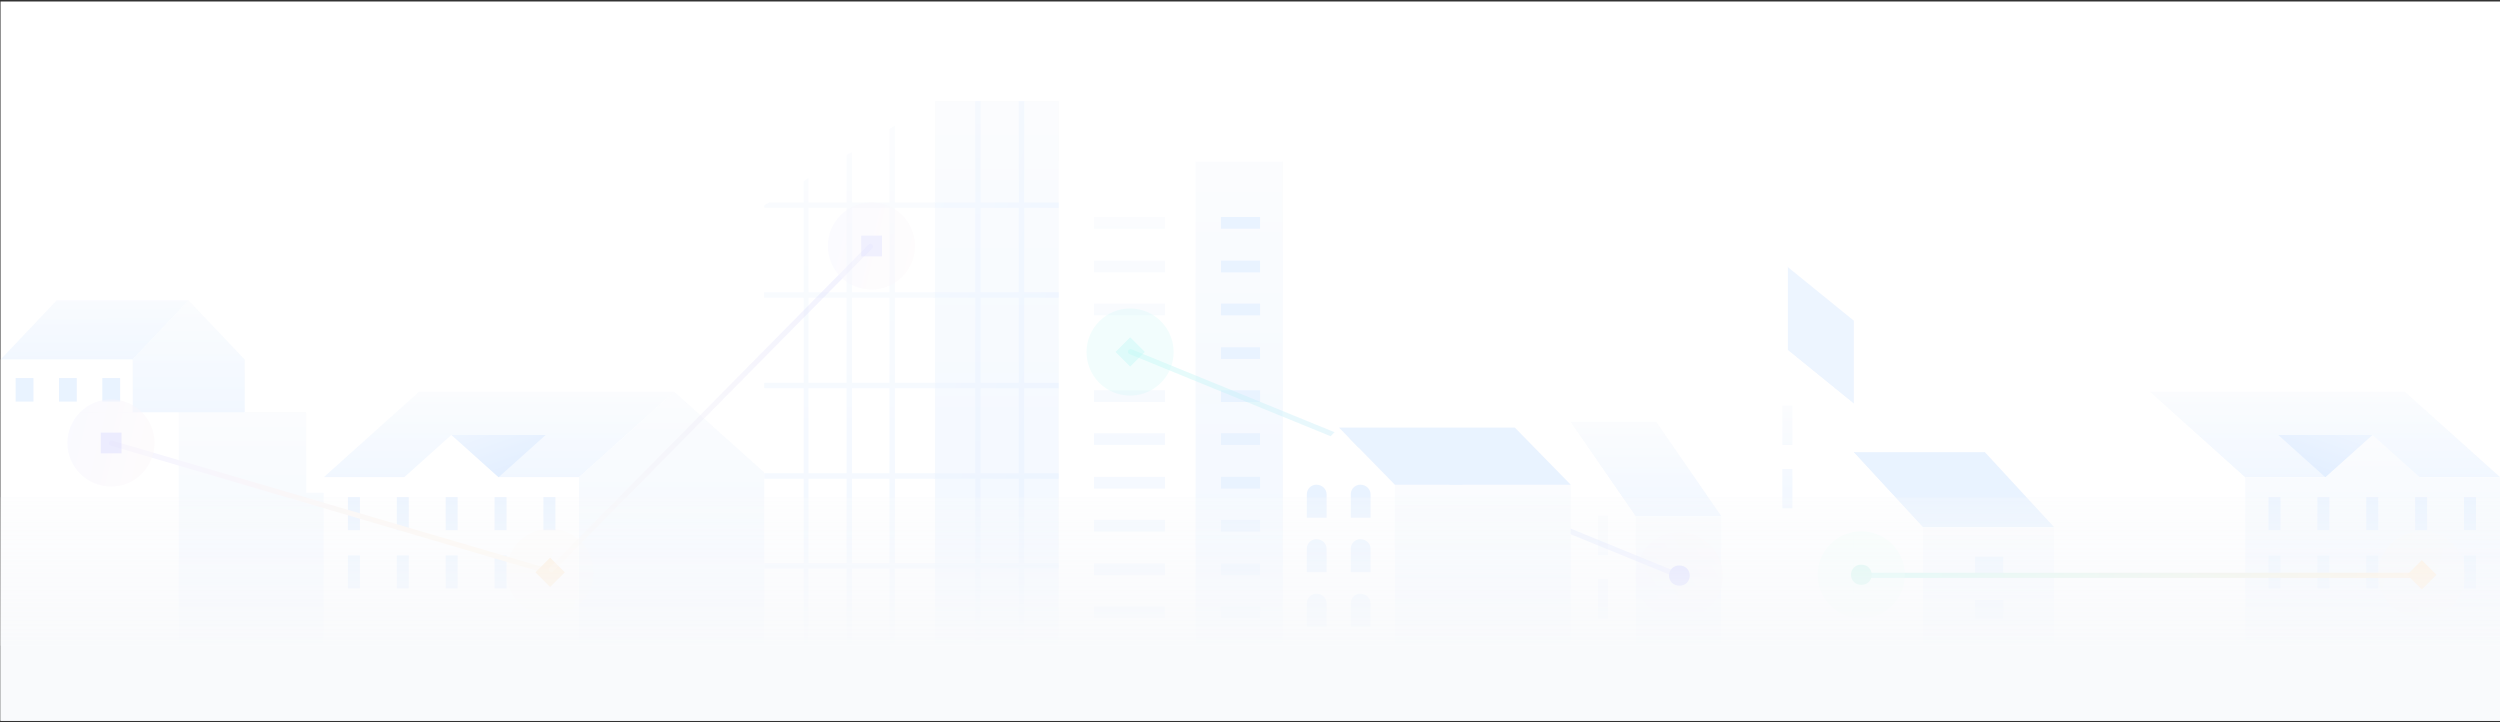 <svg width="1440" height="416" viewBox="0 0 1440 416" fill="none" xmlns="http://www.w3.org/2000/svg">
<rect x="0" y="0" width="1440" height="416" fill="#333333" stroke="none"/>
<path d="M0.31 0.865H1440.31V415.186H0.31V0.865Z" fill="white"/>
<g opacity="0.4">
<path d="M1107.61 303.747L1067.62 260.412H1143.27L1183.25 303.747H1107.61Z" fill="#C9E0FF"/>
<path d="M1183.23 303.65H1107.57V372.737H1183.23V303.65Z" fill="url(#paint0_linear)"/>
<path fill-rule="evenodd" clip-rule="evenodd" d="M1107.57 303.697L1107.61 303.747H1107.57V372.736H1067.62V303.747H1067.62V260.412L1107.53 303.65H1107.57V303.697Z" fill="white"/>
<path d="M1153.88 320.693H1137.62V331.603H1153.88V320.693Z" fill="#C9E0FF"/>
<path d="M1153.88 345.672H1137.62V356.581H1153.88V345.672Z" fill="#C9E0FF"/>
<path d="M942.094 297.44L904.54 243.021H954.029L991.582 297.44H942.094Z" fill="url(#paint1_linear)"/>
<path d="M991.582 297.439H942.093V371.789H991.582V297.439Z" fill="url(#paint2_linear)"/>
<path fill-rule="evenodd" clip-rule="evenodd" d="M904.54 243.021L942.094 297.44H942.082V371.79H904.54L904.54 297.44V243.021Z" fill="white"/>
<path fill-rule="evenodd" clip-rule="evenodd" d="M920.403 297.08H926.231V319.785H920.403V297.08ZM920.403 333.562H926.231V356.267H920.403V333.562Z" fill="url(#paint3_linear)"/>
<path opacity="0.8" d="M1067.82 232.577L1029.66 201.597V153.729L1067.82 184.72V232.577Z" fill="#C9E0FF"/>
<path d="M991.485 232.577L1029.66 201.597V153.729L991.485 184.72V232.577Z" fill="white"/>
<path fill-rule="evenodd" clip-rule="evenodd" d="M991.485 232.577L991.485 232.578H991.485V372.861H1067.82V232.577H1067.82L1029.66 201.598L991.485 232.577H991.485V232.577Z" fill="white"/>
<path fill-rule="evenodd" clip-rule="evenodd" d="M1026.62 233.635H1032.44V256.339H1026.62V233.635ZM1026.62 270.115H1032.44V292.82H1026.62V270.115Z" fill="url(#paint4_linear)"/>
<path fill-rule="evenodd" clip-rule="evenodd" d="M102.764 237.383H176.356V283.829H212.546V371.78H176.356V371.781H102.764V237.383Z" fill="url(#paint5_linear)"/>
<path d="M102.854 237.484H0.31V371.882H102.854V237.484Z" fill="white"/>
<path fill-rule="evenodd" clip-rule="evenodd" d="M108.635 172.996L140.955 207.123H76.315L108.635 172.996ZM76.314 207.123H140.955V237.485H76.314V207.123Z" fill="url(#paint6_linear)"/>
<path d="M76.315 207.123L108.635 172.996H32.63L0.31 207.123H76.315Z" fill="url(#paint7_linear)"/>
<path d="M76.315 207.123H0.31V237.485H76.315V207.123Z" fill="white"/>
<path d="M19.262 217.752H9.005V231.319H19.262V217.752Z" fill="#C9E0FF"/>
<path d="M44.227 217.752H33.971V231.319H44.227V217.752Z" fill="#C9E0FF"/>
<path d="M69.193 217.752H58.936V231.319H69.193V217.752Z" fill="#C9E0FF"/>
<path d="M241.363 225.633L186.42 274.947H333.464L388.396 225.633H241.363Z" fill="url(#paint8_linear)"/>
<path fill-rule="evenodd" clip-rule="evenodd" d="M443.339 274.946L388.396 225.633L333.464 274.946H333.464V371.884H443.351V274.946H443.339Z" fill="url(#paint9_linear)"/>
<path d="M287.122 274.947L259.942 250.553H314.302L287.122 274.947Z" fill="url(#paint10_linear)"/>
<path fill-rule="evenodd" clip-rule="evenodd" d="M287.122 274.947H333.464V371.885H186.42V274.947H232.762L259.942 250.553L287.122 274.947Z" fill="white"/>
<path d="M207.318 286.404H200.406V305.391H207.318V286.404Z" fill="#C9E0FF"/>
<path d="M235.466 286.404H228.554V305.391H235.466V286.404Z" fill="#C9E0FF"/>
<path d="M263.613 286.404H256.702V305.391H263.613V286.404Z" fill="#C9E0FF"/>
<path d="M291.772 286.404H284.861V305.391H291.772V286.404Z" fill="#C9E0FF"/>
<path d="M319.92 286.404H313.009V305.391H319.92V286.404Z" fill="#C9E0FF"/>
<path d="M207.318 319.936H200.406V338.922H207.318V319.936Z" fill="#C9E0FF"/>
<path d="M235.466 319.936H228.554V338.922H235.466V319.936Z" fill="#C9E0FF"/>
<path d="M263.613 319.936H256.702V338.922H263.613V319.936Z" fill="#C9E0FF"/>
<path d="M291.772 319.936H284.861V338.922H291.772V319.936Z" fill="#C9E0FF"/>
<path d="M1385.22 225.633L1440.17 274.947H1293.12L1238.19 225.633H1385.22Z" fill="url(#paint11_linear)"/>
<path fill-rule="evenodd" clip-rule="evenodd" d="M1183.25 274.947H1293.12L1238.19 225.633L1183.25 274.947ZM1293.21 274.98H1183.23V372.735H1293.21V274.98Z" fill="white"/>
<path d="M1339.46 274.947L1366.64 250.553H1312.28L1339.46 274.947Z" fill="url(#paint12_linear)"/>
<path fill-rule="evenodd" clip-rule="evenodd" d="M1366.64 250.553L1393.82 274.947L1393.76 274.981H1440.31V372.736H1293.21V274.981H1339.52L1339.46 274.947L1366.64 250.553Z" fill="url(#paint13_linear)"/>
<path d="M1419.27 286.404H1426.18V305.391H1419.27V286.404Z" fill="#C9E0FF"/>
<path d="M1391.12 286.404H1398.03V305.391H1391.12V286.404Z" fill="#C9E0FF"/>
<path d="M1362.97 286.404H1369.88V305.391H1362.97V286.404Z" fill="#C9E0FF"/>
<path d="M1334.81 286.404H1341.72V305.391H1334.81V286.404Z" fill="#C9E0FF"/>
<path d="M1306.66 286.404H1313.58V305.391H1306.66V286.404Z" fill="#C9E0FF"/>
<path d="M1419.27 319.938H1426.18V338.924H1419.27V319.938Z" fill="#C9E0FF"/>
<path d="M1362.97 319.938H1369.88V338.924H1362.97V319.938Z" fill="#C9E0FF"/>
<path d="M1334.81 319.938H1341.72V338.924H1334.81V319.938Z" fill="#C9E0FF"/>
<path d="M1306.66 319.938H1313.58V338.924H1306.66V319.938Z" fill="#C9E0FF"/>
<path d="M538.599 58.191V371.796H440.206V118.168L440.99 117.776L442.95 116.6L462.942 104.448L465.686 102.488L487.638 89.16L490.774 87.592L512.335 74.264L515.471 72.304L538.599 58.191Z" fill="white"/>
<path d="M609.945 58.191H538.6V371.796H609.945V58.191Z" fill="url(#paint14_linear)"/>
<path fill-rule="evenodd" clip-rule="evenodd" d="M564.863 58.191H561.727V116.6H537.814V119.736H561.727V168.345H537.814V171.481H561.727V220.482H537.814V223.618H561.727V272.619H537.814V275.755H561.727V324.363H537.814V327.5H561.727V371.796H564.863V327.5H586.815V371.796H589.951V327.5H610.336V324.363H589.951V275.755H610.336V272.619H589.951V223.618H610.336V220.482H589.951V171.481H610.336V168.345H589.951V119.736H610.336V116.6H589.951V58.191H586.815V116.6H564.863V58.191ZM586.815 119.736H564.863V168.345H586.815V119.736ZM586.815 171.481H564.863V220.482H586.815V171.481ZM586.815 223.618H564.863V272.619H586.815V223.618ZM586.815 275.755H564.863V324.363H586.815V275.755Z" fill="url(#paint15_linear)" fill-opacity="0.42"/>
<path fill-rule="evenodd" clip-rule="evenodd" d="M515.47 119.736V168.344H538.599V171.48H515.47V220.481H538.599V223.617H515.47V272.618H538.599V275.754H515.47V324.362H538.599V327.498H515.47V371.795H512.334V327.498H490.775V371.795H487.638V327.498H465.686V371.795H462.942V327.498H440.206V324.362H462.942V275.754H440.206V272.618H462.942V223.617H440.206V220.481H462.942V171.48H440.206V168.344H462.942V119.736H440.206V118.168L440.99 117.776L442.95 116.6H462.942V104.447L465.686 102.487V116.6H487.638V89.159L490.775 87.591V116.6H512.334V74.263L515.47 72.303V116.6H538.599V119.736H515.47ZM465.686 324.362H487.638V275.754H465.686V324.362ZM490.775 324.362H512.334V275.754H490.775V324.362ZM512.334 223.617V272.618H490.775V223.617H512.334ZM487.638 223.617V272.618H465.686V223.617H487.638ZM465.686 220.481H487.638V171.48H465.686V220.481ZM490.775 220.481H512.334V171.48H490.775V220.481ZM512.334 119.736V168.344H490.775V119.736H512.334ZM487.638 119.736V168.344H465.686V119.736H487.638Z" fill="url(#paint16_linear)"/>
<path d="M738.921 93.1H609.866V371.843H738.921V93.1Z" fill="white"/>
<path d="M738.921 93.1H688.65V371.843H738.921V93.1Z" fill="url(#paint17_linear)"/>
<path d="M725.79 124.988H703.281V131.741H725.79V124.988Z" fill="#C9E0FF"/>
<path d="M725.79 150.125H703.281V156.878H725.79V150.125Z" fill="#C9E0FF"/>
<path d="M725.79 174.885H703.281V181.638H725.79V174.885Z" fill="#C9E0FF"/>
<path d="M725.79 200.021H703.281V206.774H725.79V200.021Z" fill="#C9E0FF"/>
<path d="M725.79 224.781H703.281V231.534H725.79V224.781Z" fill="#C9E0FF"/>
<path d="M725.79 249.541H703.281V256.294H725.79V249.541Z" fill="#C9E0FF"/>
<path d="M725.79 274.678H703.281V281.431H725.79V274.678Z" fill="#C9E0FF"/>
<path d="M725.79 299.438H703.281V306.19H725.79V299.438Z" fill="#C9E0FF"/>
<path d="M725.79 324.574H703.281V331.327H725.79V324.574Z" fill="#C9E0FF"/>
<path d="M725.79 349.334H703.281V356.087H725.79V349.334Z" fill="#C9E0FF"/>
<path fill-rule="evenodd" clip-rule="evenodd" d="M671.017 124.988H630.125V131.741H671.017V124.988ZM671.017 150.124H630.125V156.877H671.017V150.124ZM630.125 174.885H671.017V181.638H630.125V174.885ZM671.017 224.781H630.125V231.534H671.017V224.781ZM630.125 249.542H671.017V256.295H630.125V249.542ZM671.017 274.678H630.125V281.43H671.017V274.678ZM630.125 299.437H671.017V306.19H630.125V299.437ZM671.017 324.574H630.125V331.327H671.017V324.574ZM630.125 349.334H671.017V356.086H630.125V349.334Z" fill="url(#paint18_linear)"/>
<path d="M64.227 255.242L317.073 329.498" stroke="url(#paint19_linear)" stroke-width="3" stroke-linecap="round"/>
<path d="M1072.56 331.377H1394.72" stroke="url(#paint20_linear)" stroke-width="3" stroke-linecap="round"/>
<circle opacity="0.2" cx="316.779" cy="329.674" r="25.084" fill="url(#paint21_linear)"/>
<circle opacity="0.2" cx="1394.9" cy="331.084" r="25.084" fill="url(#paint22_linear)"/>
<path d="M308.417 329.674L316.863 321.227L325.31 329.674L316.863 338.12L308.417 329.674Z" fill="#FFCF96"/>
<path d="M1386.54 331.084L1394.98 322.638L1403.43 331.084L1394.98 339.53L1386.54 331.084Z" fill="#FFCF96"/>
<circle cx="63.933" cy="255.151" r="25.084" fill="url(#paint23_linear)" fill-opacity="0.5"/>
<circle cx="650.93" cy="202.781" r="25.084" transform="rotate(-45 650.93 202.781)" fill="#5FEFE6" fill-opacity="0.2"/>
<circle cx="967.273" cy="331.604" r="25.084" transform="rotate(-45 967.273 331.604)" fill="url(#paint24_linear)" fill-opacity="0.5"/>
<circle cx="1072.08" cy="331.135" r="25.084" transform="rotate(-45 1072.08 331.135)" fill="#C4FFE8" fill-opacity="0.34"/>
<rect opacity="0.4" x="58.045" y="249.18" width="11.945" height="11.945" fill="#979AFF"/>
<rect opacity="0.4" x="642.543" y="202.721" width="11.945" height="11.945" transform="rotate(-45 642.543 202.721)" fill="#5FEFE6"/>
<rect x="958.887" y="331.545" width="11.945" height="11.945" rx="5.972" transform="rotate(-45 958.887 331.545)" fill="#979AFF"/>
<rect x="1063.69" y="331.074" width="11.945" height="11.945" rx="5.972" transform="rotate(-45 1063.69 331.074)" fill="#86E8D3"/>
<g opacity="0.8">
<path opacity="0.4" d="M501.302 141.979L317.542 328.088" stroke="url(#paint25_linear)" stroke-width="3" stroke-linecap="round"/>
<circle cx="501.948" cy="141.684" r="25.084" fill="url(#paint26_linear)" fill-opacity="0.5"/>
<rect opacity="0.4" x="496.06" y="135.711" width="11.945" height="11.945" fill="#979AFF"/>
</g>
<path opacity="0.4" d="M651.224 202.605L966.576 331.378" stroke="url(#paint27_linear)" stroke-width="3" stroke-linecap="round"/>
<path d="M739.109 279.192L771.278 246.312L803.435 279.192H739.109Z" fill="white"/>
<path d="M803.446 279.191H739.109V371.91H803.446V279.191Z" fill="white"/>
<path d="M904.743 279.191H803.435V371.91H904.743V279.191Z" fill="url(#paint28_linear)"/>
<path d="M803.435 279.192L771.278 246.312H872.575L904.743 279.192H803.435Z" fill="#C9E0FF"/>
<path d="M789.451 284.781V298.2H778.058V284.781C778.058 282.249 779.577 280.224 781.856 279.464C782.362 279.211 783.121 279.211 783.628 279.211C786.919 279.211 789.451 281.743 789.451 284.781Z" fill="#C9E0FF"/>
<path d="M764.132 284.781V298.2H752.738V284.781C752.738 282.249 754.257 280.224 756.536 279.464C757.043 279.211 757.802 279.211 758.308 279.211C761.6 279.211 764.132 281.743 764.132 284.781Z" fill="#C9E0FF"/>
<path d="M789.451 316.178V329.597H778.058V316.178C778.058 313.646 779.577 311.62 781.856 310.861C782.362 310.607 783.121 310.607 783.628 310.607C786.919 310.607 789.451 313.139 789.451 316.178Z" fill="#C9E0FF"/>
<path d="M764.132 316.178V329.597H752.738V316.178C752.738 313.646 754.257 311.62 756.536 310.861C757.043 310.607 757.802 310.607 758.308 310.607C761.6 310.607 764.132 313.139 764.132 316.178Z" fill="#C9E0FF"/>
<path d="M789.451 347.574V360.993H778.058V347.574C778.058 345.042 779.577 343.017 781.856 342.257C782.362 342.004 783.121 342.004 783.628 342.004C786.919 342.004 789.451 344.536 789.451 347.574Z" fill="#C9E0FF"/>
<path d="M764.132 347.574V360.993H752.738V347.574C752.738 345.042 754.257 343.017 756.536 342.257C757.043 342.004 757.802 342.004 758.308 342.004C761.6 342.004 764.132 344.536 764.132 347.574Z" fill="#C9E0FF"/>
</g>
<rect x="1440.31" y="415.186" width="1440" height="128.779" transform="rotate(-180 1440.31 415.186)" fill="url(#paint29_linear)"/>
<defs>
<linearGradient id="paint0_linear" x1="1145.4" y1="303.65" x2="1145.4" y2="372.737" gradientUnits="userSpaceOnUse">
<stop stop-color="#F5F8FC"/>
<stop offset="1" stop-color="#DDECFF"/>
</linearGradient>
<linearGradient id="paint1_linear" x1="948.061" y1="243.021" x2="948.061" y2="297.44" gradientUnits="userSpaceOnUse">
<stop stop-color="#F5F8FC"/>
<stop offset="1" stop-color="#DDECFF"/>
</linearGradient>
<linearGradient id="paint2_linear" x1="966.838" y1="297.439" x2="966.838" y2="371.789" gradientUnits="userSpaceOnUse">
<stop stop-color="#F5F8FC"/>
<stop offset="1" stop-color="#DDECFF"/>
</linearGradient>
<linearGradient id="paint3_linear" x1="923.317" y1="297.08" x2="923.317" y2="356.267" gradientUnits="userSpaceOnUse">
<stop stop-color="#F5F8FC"/>
<stop offset="1" stop-color="#DDECFF"/>
</linearGradient>
<linearGradient id="paint4_linear" x1="1029.53" y1="233.635" x2="1029.53" y2="292.82" gradientUnits="userSpaceOnUse">
<stop stop-color="#F5F8FC"/>
<stop offset="1" stop-color="#DDECFF"/>
</linearGradient>
<linearGradient id="paint5_linear" x1="157.655" y1="237.383" x2="157.655" y2="371.781" gradientUnits="userSpaceOnUse">
<stop stop-color="#F5F8FC"/>
<stop offset="1" stop-color="#DDECFF"/>
</linearGradient>
<linearGradient id="paint6_linear" x1="108.635" y1="172.996" x2="108.635" y2="237.485" gradientUnits="userSpaceOnUse">
<stop stop-color="#F5F8FC"/>
<stop offset="1" stop-color="#DDECFF"/>
</linearGradient>
<linearGradient id="paint7_linear" x1="54.357" y1="161.717" x2="54.472" y2="207.123" gradientUnits="userSpaceOnUse">
<stop stop-color="#F5F8FC"/>
<stop offset="1" stop-color="#DDECFF"/>
</linearGradient>
<linearGradient id="paint8_linear" x1="287.408" y1="225.633" x2="287.408" y2="274.947" gradientUnits="userSpaceOnUse">
<stop stop-color="#F5F8FC"/>
<stop offset="1" stop-color="#DDECFF"/>
</linearGradient>
<linearGradient id="paint9_linear" x1="388.407" y1="225.633" x2="388.407" y2="371.884" gradientUnits="userSpaceOnUse">
<stop stop-color="#F5F8FC"/>
<stop offset="1" stop-color="#DDECFF"/>
</linearGradient>
<linearGradient id="paint10_linear" x1="264.436" y1="212.004" x2="287.122" y2="274.947" gradientUnits="userSpaceOnUse">
<stop stop-color="#F5F8FC"/>
<stop offset="1" stop-color="#B8D6FF"/>
</linearGradient>
<linearGradient id="paint11_linear" x1="1339.18" y1="225.633" x2="1339.18" y2="274.947" gradientUnits="userSpaceOnUse">
<stop stop-color="#F5F8FC"/>
<stop offset="1" stop-color="#DDECFF"/>
</linearGradient>
<linearGradient id="paint12_linear" x1="1362.15" y1="212.004" x2="1339.46" y2="274.947" gradientUnits="userSpaceOnUse">
<stop stop-color="#F5F8FC"/>
<stop offset="1" stop-color="#B8D6FF"/>
</linearGradient>
<linearGradient id="paint13_linear" x1="1366.64" y1="250.553" x2="1366.64" y2="371.885" gradientUnits="userSpaceOnUse">
<stop stop-color="#F5F8FC"/>
<stop offset="1" stop-color="#DDECFF"/>
</linearGradient>
<linearGradient id="paint14_linear" x1="574.272" y1="58.191" x2="574.272" y2="371.796" gradientUnits="userSpaceOnUse">
<stop stop-color="#F5F8FC"/>
<stop offset="1" stop-color="#DDECFF"/>
</linearGradient>
<linearGradient id="paint15_linear" x1="543.809" y1="-437.367" x2="786.897" y2="-367.378" gradientUnits="userSpaceOnUse">
<stop stop-color="#F5F8FC"/>
<stop offset="1" stop-color="#B8D6FF"/>
</linearGradient>
<linearGradient id="paint16_linear" x1="489.402" y1="72.303" x2="489.402" y2="371.795" gradientUnits="userSpaceOnUse">
<stop stop-color="#F5F8FC"/>
<stop offset="1" stop-color="#DDECFF"/>
</linearGradient>
<linearGradient id="paint17_linear" x1="713.786" y1="93.1" x2="713.786" y2="371.843" gradientUnits="userSpaceOnUse">
<stop stop-color="#F5F8FC"/>
<stop offset="1" stop-color="#DDECFF"/>
</linearGradient>
<linearGradient id="paint18_linear" x1="656.394" y1="115.658" x2="650.571" y2="356.086" gradientUnits="userSpaceOnUse">
<stop stop-color="#F5F8FC"/>
<stop offset="1" stop-color="#DDECFF"/>
</linearGradient>
<linearGradient id="paint19_linear" x1="164.269" y1="182.107" x2="83.872" y2="243.556" gradientUnits="userSpaceOnUse">
<stop stop-color="#FFEDD7"/>
<stop offset="1" stop-color="#EAE8FC"/>
</linearGradient>
<linearGradient id="paint20_linear" x1="1079.37" y1="57.377" x2="1430.39" y2="115.315" gradientUnits="userSpaceOnUse">
<stop stop-color="#5FEFE6"/>
<stop offset="1" stop-color="#FFCF96"/>
</linearGradient>
<linearGradient id="paint21_linear" x1="290.97" y1="306.32" x2="363.246" y2="324.085" gradientUnits="userSpaceOnUse">
<stop offset="0" stop-color="#FFE4C5"/>
<stop offset="1" stop-color="#FFEEEC"/>
</linearGradient>
<linearGradient id="paint22_linear" x1="1369.09" y1="307.73" x2="1441.37" y2="325.495" gradientUnits="userSpaceOnUse">
<stop offset="0" stop-color="#FFE4C5"/>
<stop offset="1" stop-color="#FFEEEC"/>
</linearGradient>
<linearGradient id="paint23_linear" x1="38.124" y1="231.796" x2="110.4" y2="249.561" gradientUnits="userSpaceOnUse">
<stop offset="0" stop-color="#E4E5FF"/>
<stop offset="1" stop-color="#FFEEEC"/>
</linearGradient>
<linearGradient id="paint24_linear" x1="941.464" y1="308.249" x2="1013.74" y2="326.014" gradientUnits="userSpaceOnUse">
<stop offset="0" stop-color="#E4E5FF"/>
<stop offset="1" stop-color="#FFEEEC"/>
</linearGradient>
<linearGradient id="paint25_linear" x1="317.542" y1="333.258" x2="488.965" y2="133.412" gradientUnits="userSpaceOnUse">
<stop stop-color="#FFEDD7"/>
<stop offset="1" stop-color="#979AFF"/>
</linearGradient>
<linearGradient id="paint26_linear" x1="476.14" y1="118.33" x2="548.415" y2="136.094" gradientUnits="userSpaceOnUse">
<stop offset="0" stop-color="#E4E5FF"/>
<stop offset="1" stop-color="#FFEEEC"/>
</linearGradient>
<linearGradient id="paint27_linear" x1="651.224" y1="202.605" x2="972.21" y2="315.337" gradientUnits="userSpaceOnUse">
<stop stop-color="#5FEFE6"/>
<stop offset="1" stop-color="#979AFF"/>
</linearGradient>
<linearGradient id="paint28_linear" x1="854.089" y1="279.191" x2="854.089" y2="371.91" gradientUnits="userSpaceOnUse">
<stop stop-color="#F5F8FC"/>
<stop offset="1" stop-color="#DDECFF"/>
</linearGradient>
<linearGradient id="paint29_linear" x1="2160.31" y1="455.506" x2="2160.31" y2="574.506" gradientUnits="userSpaceOnUse">
<stop stop-color="#F9FAFC"/>
<stop offset="1" stop-color="#F9FAFC" stop-opacity="0"/>
</linearGradient>
</defs>
</svg>
